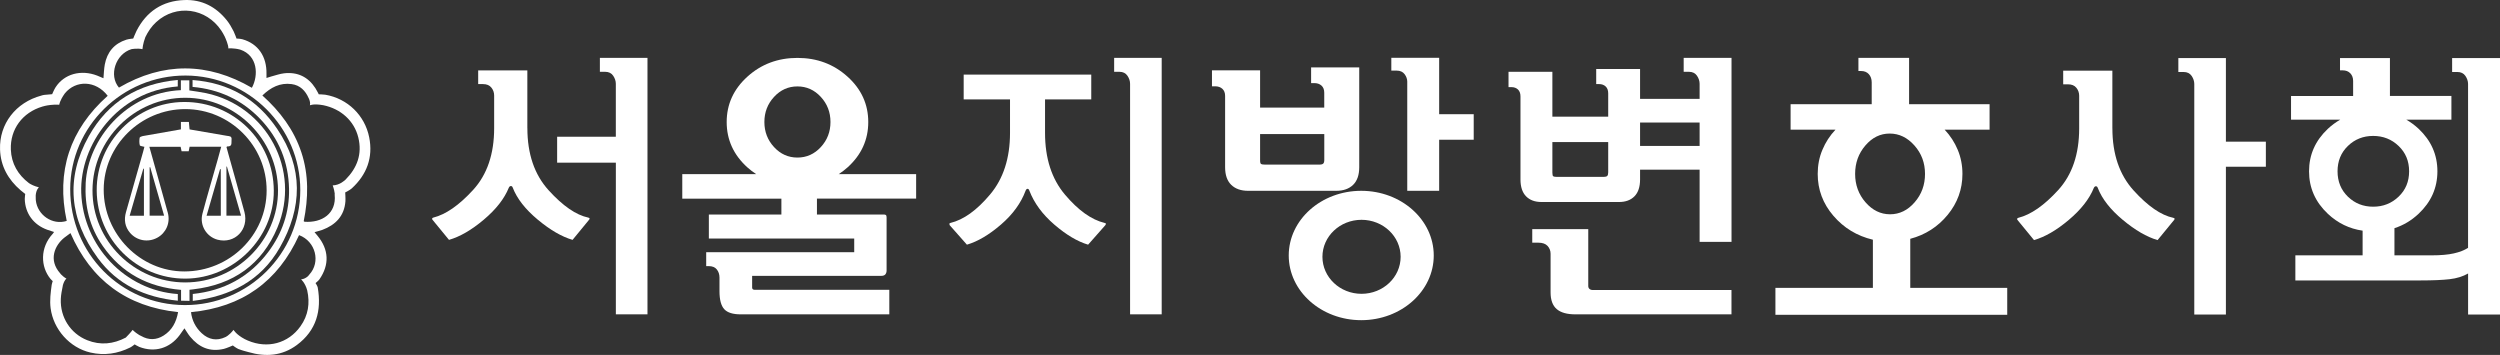 <svg width="324" height="46" viewBox="0 0 324 46" fill="none" xmlns="http://www.w3.org/2000/svg">
<rect x="0" y="0" width="324" height="46" fill="#333333" stroke="none"/>
<path d="M68.348 16.604C68.348 19.953 69.267 22.64 71.105 24.661C72.942 26.686 74.65 27.864 76.237 28.2C76.353 28.224 76.409 28.268 76.409 28.326C76.409 28.385 76.386 28.443 76.339 28.487L74.205 31.087C72.803 30.678 71.3 29.806 69.694 28.468C68.088 27.129 67.007 25.751 66.455 24.33C66.409 24.183 66.33 24.11 66.214 24.11C66.098 24.11 66.005 24.183 65.94 24.33C65.365 25.751 64.288 27.129 62.701 28.468C61.118 29.806 59.61 30.678 58.19 31.087L56.056 28.487C56.009 28.438 55.991 28.385 56.005 28.326C56.014 28.268 56.069 28.224 56.158 28.2C57.786 27.791 59.508 26.593 61.323 24.607C63.137 22.621 64.042 19.953 64.042 16.604V12.378C64.042 11.993 63.921 11.648 63.68 11.351C63.439 11.049 63.077 10.898 62.594 10.898H61.972V9.126H68.344V16.604H68.348ZM79.815 17.723H72.205V21.082H79.815V40.74H83.913V7.5H77.745V9.306H78.432C78.892 9.306 79.235 9.476 79.467 9.812C79.695 10.148 79.811 10.499 79.811 10.859V17.723H79.815Z" fill="white"/>
<path d="M118.731 25.746V22.567H108.702C109.097 22.304 109.477 22.022 109.839 21.696C111.631 20.08 112.526 18.118 112.526 15.815C112.526 13.512 111.631 11.55 109.839 9.934C108.048 8.318 105.886 7.505 103.352 7.505C100.818 7.505 98.656 8.313 96.864 9.934C95.073 11.555 94.178 13.512 94.178 15.815C94.178 18.118 95.073 20.08 96.864 21.696C97.226 22.022 97.607 22.309 98.001 22.567H88.423V25.746H101.268V27.805H91.867V30.912H110.707V32.684H91.523V34.49H91.867C92.326 34.49 92.669 34.636 92.901 34.923C93.129 35.21 93.245 35.561 93.245 35.97V37.742C93.245 38.852 93.454 39.626 93.867 40.074C94.28 40.522 94.99 40.74 96.001 40.74H115.255V37.562H97.825C97.709 37.562 97.626 37.537 97.565 37.489C97.51 37.44 97.477 37.367 97.477 37.27V35.751H114.215C114.466 35.751 114.647 35.682 114.749 35.551C114.851 35.419 114.902 35.254 114.902 35.064V28.2C114.902 28.029 114.874 27.922 114.814 27.874C114.758 27.825 114.67 27.801 114.554 27.801H105.876V25.741H118.731V25.746ZM100.317 12.558C101.152 11.653 102.164 11.2 103.347 11.2C104.531 11.2 105.542 11.653 106.378 12.558C107.213 13.464 107.63 14.549 107.63 15.81C107.63 17.071 107.213 18.157 106.378 19.062C105.542 19.968 104.531 20.42 103.347 20.42C102.159 20.42 101.152 19.968 100.317 19.062C99.482 18.157 99.064 17.076 99.064 15.81C99.064 14.549 99.482 13.464 100.317 12.558Z" fill="white"/>
<path d="M124.893 12.884V9.666H141.427V12.884H135.437V17.222C135.437 20.523 136.3 23.19 138.021 25.225C139.743 27.26 141.455 28.482 143.154 28.891C143.27 28.916 143.325 28.95 143.325 28.998C143.325 29.047 143.302 29.105 143.256 29.178L141.019 31.71C139.641 31.301 138.184 30.434 136.643 29.11C135.102 27.786 134.026 26.316 133.404 24.704C133.358 24.558 133.283 24.48 133.181 24.471C133.079 24.461 132.991 24.539 132.921 24.704C132.323 26.321 131.255 27.786 129.719 29.11C128.179 30.434 126.712 31.301 125.311 31.71L123.074 29.178C123.051 29.105 123.042 29.047 123.042 28.998C123.042 28.95 123.088 28.916 123.181 28.891C124.879 28.482 126.592 27.255 128.313 25.206C130.035 23.161 130.898 20.498 130.898 17.222V12.884H124.893ZM146.458 40.74V10.859C146.458 10.499 146.342 10.148 146.114 9.812C145.882 9.476 145.539 9.306 145.08 9.306H144.393V7.5H150.555V40.74H146.458Z" fill="white"/>
<path d="M171.623 13.941V12.018C171.623 11.614 171.503 11.307 171.266 11.093C171.025 10.879 170.719 10.771 170.338 10.771H169.92V8.737H176.157V21.672C176.157 22.679 175.893 23.439 175.364 23.955C174.835 24.471 174.101 24.729 173.173 24.729H161.758C160.825 24.729 160.096 24.471 159.567 23.955C159.038 23.439 158.774 22.679 158.774 21.672V12.431C158.774 12.027 158.653 11.721 158.416 11.507C158.175 11.292 157.869 11.185 157.488 11.185H157.071V9.111H163.308V13.941H171.623ZM163.308 17.373V20.766C163.308 21.044 163.349 21.204 163.442 21.258C163.53 21.306 163.688 21.331 163.915 21.331H171.02C171.248 21.331 171.405 21.287 171.493 21.199C171.582 21.112 171.628 20.956 171.628 20.727V17.373H163.308ZM190.993 18.113H186.515V24.729H182.38V10.572C182.38 10.241 182.264 9.92 182.037 9.613C181.805 9.306 181.461 9.15 181.002 9.15H180.315V7.495H186.515V14.802H190.993V18.113Z" fill="white"/>
<path d="M220.27 12.811V10.859C220.27 10.499 220.154 10.148 219.927 9.812C219.695 9.476 219.351 9.306 218.892 9.306H218.205V7.5H224.405V31.345H220.27V21.988H212.553V23.254C212.553 24.218 212.312 24.948 211.829 25.44C211.346 25.931 210.678 26.18 209.829 26.18H199.773C198.924 26.18 198.255 25.931 197.777 25.44C197.295 24.948 197.054 24.218 197.054 23.254V12.485C197.054 12.101 196.942 11.803 196.729 11.599C196.511 11.395 196.228 11.292 195.884 11.292H195.504V9.306H201.188V15.124H208.423V12.091C208.423 11.706 208.311 11.409 208.093 11.205C207.875 11 207.592 10.898 207.249 10.898H206.868V8.946H212.553V12.811H220.27ZM205.838 37.06C205.838 37.226 205.889 37.352 205.996 37.445C206.103 37.537 206.246 37.586 206.432 37.586H224.4V40.74H204.167C203.082 40.74 202.279 40.512 201.75 40.059C201.221 39.601 200.956 38.886 200.956 37.902V32.888C200.956 32.489 200.822 32.153 200.562 31.87C200.297 31.588 199.903 31.452 199.374 31.452H198.58V29.699H205.838V37.06ZM201.188 18.41V22.382C201.188 22.65 201.23 22.806 201.309 22.85C201.388 22.898 201.532 22.923 201.74 22.923H207.871C208.075 22.923 208.219 22.879 208.302 22.796C208.381 22.713 208.423 22.562 208.423 22.343V18.41H201.188ZM212.553 15.883V18.916H220.27V15.883H212.553Z" fill="white"/>
<path d="M232.062 16.803V13.507H242.573V10.679C242.573 10.241 242.447 9.885 242.201 9.613C241.955 9.34 241.621 9.204 241.204 9.204H240.851V7.5H247.417V13.507H257.849V16.803H252.025C252.754 17.577 253.32 18.449 253.724 19.418C254.127 20.386 254.332 21.428 254.332 22.538C254.332 24.529 253.691 26.296 252.415 27.849C251.139 29.398 249.524 30.434 247.57 30.95V37.308H260.137V40.799H230.094V37.308H242.726V31.067C240.665 30.576 238.962 29.544 237.607 27.966C236.252 26.389 235.575 24.583 235.575 22.538C235.575 21.428 235.774 20.386 236.183 19.418C236.586 18.449 237.152 17.577 237.881 16.803H232.062ZM241.751 18.858C240.865 19.89 240.424 21.121 240.424 22.538C240.424 23.96 240.874 25.186 241.77 26.218C242.67 27.251 243.728 27.771 244.953 27.771C246.178 27.771 247.241 27.255 248.137 26.218C249.037 25.186 249.482 23.96 249.482 22.538C249.482 21.116 249.028 19.89 248.113 18.858C247.199 17.826 246.132 17.309 244.907 17.309C243.691 17.305 242.638 17.821 241.751 18.858Z" fill="white"/>
<path d="M273.766 16.633C273.766 19.982 274.685 22.669 276.523 24.69C278.36 26.715 280.068 27.893 281.655 28.229C281.771 28.253 281.827 28.297 281.827 28.356C281.827 28.414 281.804 28.473 281.757 28.516L279.623 31.116C278.221 30.707 276.718 29.836 275.112 28.497C273.506 27.158 272.425 25.78 271.873 24.359C271.826 24.213 271.748 24.14 271.632 24.14C271.516 24.14 271.427 24.213 271.358 24.359C270.782 25.78 269.706 27.158 268.119 28.497C266.536 29.836 265.028 30.707 263.608 31.116L261.473 28.516C261.427 28.468 261.408 28.414 261.422 28.356C261.432 28.297 261.487 28.253 261.576 28.229C263.204 27.82 264.926 26.622 266.74 24.636C268.555 22.65 269.46 19.982 269.46 16.633V12.407C269.46 12.023 269.339 11.677 269.098 11.38C268.857 11.078 268.495 10.927 268.012 10.927H267.39V9.155H273.762V16.633H273.766ZM288.477 18.366V7.524H282.314V9.33H283.001C283.46 9.33 283.804 9.501 284.036 9.837C284.263 10.173 284.379 10.523 284.379 10.883V40.765H288.477V21.613H293.656V18.361H288.477V18.366Z" fill="white"/>
<path d="M176.417 24.729C171.229 24.729 167.02 28.482 167.02 33.112C167.02 37.742 171.229 41.495 176.417 41.495C181.605 41.495 185.814 37.742 185.814 33.112C185.814 28.482 181.61 24.729 176.417 24.729ZM176.454 38.078C173.656 38.078 171.387 35.931 171.387 33.282C171.387 30.634 173.656 28.487 176.454 28.487C179.252 28.487 181.522 30.634 181.522 33.282C181.522 35.931 179.252 38.078 176.454 38.078Z" fill="white"/>
<path d="M317.796 7.524V9.33H318.482C318.942 9.33 319.285 9.501 319.517 9.837C319.745 10.173 319.861 10.523 319.861 10.883V32.119C319.378 32.43 318.766 32.674 318.018 32.839C317.271 33.01 316.301 33.093 315.109 33.093H310.32V29.573C311.475 29.198 312.519 28.58 313.452 27.703C315.076 26.175 315.888 24.339 315.888 22.197C315.888 20.055 315.076 18.22 313.452 16.691C312.951 16.224 312.417 15.835 311.856 15.508H317.703V12.436H309.735V7.524H303.266V9.116H303.614C304.023 9.116 304.352 9.243 304.598 9.496C304.839 9.749 304.965 10.08 304.965 10.489V12.441H296.918V15.513H303.285C302.723 15.839 302.19 16.229 301.688 16.696C300.064 18.225 299.252 20.06 299.252 22.202C299.252 24.344 300.064 26.18 301.688 27.708C302.978 28.92 304.482 29.646 306.194 29.894V33.093H297.479V36.344H313.735C315.294 36.344 316.543 36.291 317.471 36.184C318.399 36.077 319.197 35.828 319.865 35.444V40.765H324V7.524H317.796ZM302.946 22.202C302.946 20.878 303.391 19.783 304.287 18.916C305.183 18.049 306.273 17.616 307.563 17.616C308.853 17.616 309.953 18.049 310.858 18.916C311.768 19.783 312.222 20.878 312.222 22.202C312.222 23.526 311.768 24.622 310.858 25.488C309.949 26.355 308.853 26.788 307.563 26.788C306.273 26.788 305.183 26.355 304.287 25.488C303.396 24.622 302.946 23.526 302.946 22.202Z" fill="white"/>
<path d="M47.845 17.781C47.275 14.945 45.051 12.779 42.169 12.277C41.898 12.23 41.314 12.225 41.314 12.225C41.314 12.225 41.048 11.694 40.87 11.42C39.931 9.962 38.553 9.301 36.816 9.501C36.26 9.566 35.722 9.762 35.176 9.906C34.975 9.957 34.779 10.032 34.536 10.106C34.536 9.878 34.531 9.725 34.536 9.571C34.578 7.308 33.452 5.673 31.425 5.091C31.149 5.012 30.654 4.998 30.654 4.998C30.654 4.998 30.406 4.309 30.276 4.057C30.023 3.559 29.738 3.061 29.393 2.627C27.982 0.876 26.165 -0.083 23.88 0.006C21.04 0.113 18.98 1.491 17.695 3.997C17.537 4.309 17.265 4.993 17.265 4.993C17.265 4.993 16.682 5.049 16.383 5.142C14.808 5.64 13.879 6.753 13.58 8.365C13.477 8.928 13.463 9.51 13.407 10.139C13.099 10.009 12.846 9.892 12.585 9.794C10.497 8.989 8.324 9.571 7.199 11.317C7.021 11.592 6.759 12.207 6.759 12.207C6.759 12.207 6.082 12.272 5.722 12.3C5.601 12.309 5.479 12.356 5.358 12.388C2.051 13.273 -0.112 16.053 0.005 19.378C0.079 21.53 1.056 23.276 2.677 24.664C2.873 24.831 3.27 25.139 3.27 25.139C3.27 25.139 3.204 25.572 3.209 25.791C3.256 27.658 4.349 29.134 6.115 29.772C6.4 29.875 6.689 29.963 7.007 30.066C6.932 30.164 6.895 30.233 6.844 30.289C5.157 32.11 5.26 34.578 6.535 36.134C6.629 36.25 6.834 36.432 6.834 36.432C6.834 36.432 6.708 36.818 6.699 36.916C6.563 37.922 6.428 38.919 6.559 39.943C6.918 42.686 9.034 45.075 11.725 45.69C13.528 46.104 15.248 45.843 16.887 45.028C17.083 44.931 17.452 44.633 17.452 44.633C17.452 44.633 17.845 44.879 18.055 44.959C20.045 45.727 21.998 45.149 23.273 43.44C23.483 43.156 23.684 42.868 23.904 42.551C24.17 42.942 24.375 43.31 24.642 43.631C25.782 45.01 27.178 45.643 29.01 45.215C29.365 45.131 30.177 44.772 30.177 44.772C30.177 44.772 30.556 45.07 30.864 45.219C31.481 45.457 31.756 45.503 32.209 45.634C34.438 46.281 36.568 46.127 38.474 44.712C41.001 42.835 41.697 40.255 41.179 37.261C41.146 37.065 40.894 36.688 40.894 36.688C40.894 36.688 41.277 36.376 41.398 36.204C42.72 34.299 42.622 32.329 41.146 30.55C41.029 30.41 40.917 30.271 40.763 30.089C40.978 30.029 41.123 29.987 41.267 29.945C41.431 29.898 41.599 29.856 41.763 29.796C43.496 29.153 44.626 27.984 44.766 26.093C44.794 25.721 44.738 24.943 44.738 24.943C44.738 24.943 45.336 24.645 45.589 24.417C47.537 22.629 48.373 20.421 47.845 17.781ZM17.032 6.372C17.032 6.372 17.793 6.223 18.461 6.372C18.461 6.372 18.508 5.668 18.835 4.816C19.19 4.085 19.639 3.41 20.255 2.851C22.825 0.509 26.716 1.016 28.678 3.959C28.841 4.201 28.982 4.462 29.117 4.723C29.224 4.956 29.617 5.822 29.593 6.274C29.593 6.274 30.299 6.204 31.14 6.432C33.405 7.205 33.527 9.757 32.644 11.378C26.912 8.053 21.152 8.015 15.416 11.354C14.061 9.766 14.981 7 17.032 6.372ZM4.643 25.958C4.639 25.907 4.639 25.861 4.634 25.814C4.629 25.712 4.625 25.609 4.629 25.502C4.634 25.432 4.629 25.367 4.629 25.302C4.695 24.552 5.045 24.277 5.045 24.277C4.456 24.133 4.041 23.923 3.756 23.737C2.331 22.652 1.476 21.204 1.406 19.388C1.303 16.752 2.91 14.582 5.489 13.813C5.596 13.781 5.708 13.753 5.82 13.725C6.143 13.65 6.858 13.52 7.68 13.571C7.68 13.571 7.726 13.05 8.399 12.109C9.815 10.367 12.398 10.39 13.958 12.416C9.048 16.789 7.259 22.21 8.647 28.631C6.787 29.223 4.839 27.854 4.643 25.958ZM21.204 43.487C20.26 44.083 19.26 44.097 18.303 43.547C18.214 43.496 18.13 43.459 18.05 43.422C17.803 43.273 17.499 43.059 17.186 42.756C17.186 42.756 16.99 43.049 16.299 43.752C14.706 44.586 13.033 44.786 11.286 44.083C9.142 43.221 7.782 41.126 7.881 38.746C7.904 38.192 8.016 37.633 8.128 37.088C8.138 37.042 8.147 36.995 8.152 36.949C8.366 36.231 8.614 36.115 8.614 36.115C8.315 35.943 8.081 35.738 7.899 35.552C7.867 35.505 7.834 35.459 7.792 35.417C6.25 33.679 7.096 31.803 8.324 30.811C8.567 30.615 8.824 30.438 9.133 30.21C11.8 36.301 16.415 39.743 23.081 40.451C22.843 41.764 22.292 42.798 21.204 43.487ZM23.95 39.538C15.677 39.515 9.076 32.827 9.1 24.491C9.119 16.393 15.855 9.771 24.049 9.79C32.219 9.808 38.927 16.514 38.918 24.645C38.913 32.874 32.196 39.556 23.95 39.538ZM40.086 35.589C40.025 35.654 39.969 35.724 39.922 35.789C39.684 36.003 39.38 36.176 39.02 36.204C39.02 36.204 39.558 36.66 39.815 37.638C40.184 39.286 39.959 40.865 38.932 42.299C37.353 44.507 34.671 45.224 32.126 44.139C31.985 44.078 31.85 44.018 31.714 43.948C30.593 43.352 30.266 42.751 30.266 42.751C29.673 43.506 29.21 43.687 29.21 43.687C28.094 44.218 27.043 44.023 26.137 43.18C25.357 42.448 24.889 41.559 24.754 40.455C31.359 39.822 36.026 36.502 38.759 30.471C40.903 31.272 41.59 33.959 40.086 35.589ZM44.78 23.281C44.678 23.378 44.01 24.012 43.117 24.026C43.117 24.026 43.309 24.524 43.379 25.069C43.379 25.125 43.37 25.176 43.374 25.232C43.622 27.677 41.716 28.902 39.469 28.739C39.441 28.739 39.418 28.706 39.361 28.664C39.969 25.679 40.03 22.689 39.058 19.746C38.091 16.822 36.306 14.442 34.003 12.374C35.092 11.322 36.292 10.698 37.792 10.898C38.89 11.042 39.586 11.76 40.006 12.728C40.02 12.761 40.034 12.789 40.053 12.821C40.142 13.04 40.24 13.371 40.165 13.65C40.165 13.65 40.614 13.403 41.898 13.636C44.173 14.102 45.902 15.653 46.434 17.809C46.971 19.984 46.271 21.776 44.78 23.281Z" fill="white"/>
<path d="M25.076 37.493C30.224 36.893 33.952 34.28 35.956 29.488C39.053 22.075 34.592 13.748 26.707 12.072C26.006 11.923 25.291 11.839 24.539 11.718C24.539 11.28 24.539 10.851 24.539 10.409C24.156 10.409 23.82 10.409 23.441 10.409C23.441 10.861 23.441 11.275 23.441 11.685C16.336 12.006 11.398 18.07 11.104 23.723C10.95 26.69 11.613 29.423 13.323 31.887C15.771 35.412 19.2 37.209 23.465 37.568C23.465 37.759 23.465 38.97 23.465 38.97L24.562 38.993L24.558 37.554C24.553 37.554 24.646 37.54 25.076 37.493ZM11.987 24.64C12.02 18.065 17.448 12.663 24.02 12.672C30.561 12.677 35.989 18.084 36.031 24.631C36.073 31.16 30.617 36.599 24.011 36.604C17.401 36.604 11.949 31.183 11.987 24.64Z" fill="white"/>
<path d="M35.928 16.715C33.312 12.835 29.668 10.726 24.955 10.372C24.955 10.703 24.955 10.963 24.955 11.261C28.412 11.573 31.373 12.942 33.756 15.448C36.157 17.972 37.386 21.003 37.46 24.473C37.521 27.495 36.582 30.233 34.77 32.65C32.326 35.906 29.024 37.68 24.983 38.099C24.983 38.406 24.983 38.667 24.983 38.998C29.822 38.392 33.788 36.418 36.255 32.101C39.198 26.936 39.338 21.772 35.928 16.715Z" fill="white"/>
<path d="M10.529 24.999C10.3 18.777 15.229 11.792 23.04 11.205C23.04 10.954 23.04 10.698 23.04 10.363C17.915 10.833 14.014 13.18 11.52 17.627C8.436 23.122 9.011 28.445 12.683 33.451C15.224 36.916 18.807 38.541 23.044 38.97C23.044 38.63 23.044 38.388 23.044 38.108C16.163 37.633 10.777 31.817 10.529 24.999Z" fill="white"/>
<path d="M23.838 13.217C17.593 13.255 12.491 18.433 12.533 24.692C12.58 31.039 17.737 36.148 24.058 36.11C30.28 36.073 35.522 30.839 35.484 24.706C35.447 18.27 30.294 13.18 23.838 13.217ZM23.885 35.179C18.177 35.179 13.426 30.355 13.44 24.561C13.454 18.847 18.237 14.135 24.016 14.139C29.822 14.144 34.569 18.894 34.555 24.692C34.545 30.485 29.771 35.174 23.885 35.179Z" fill="white"/>
<path d="M31.677 27.467C31.004 24.948 30.29 22.442 29.589 19.928C29.505 19.63 29.425 19.336 29.351 19.057C29.411 19.01 29.435 18.973 29.458 18.978C30.149 19.006 29.963 18.507 30.009 18.116C30.07 17.613 29.715 17.655 29.416 17.604C27.8 17.325 26.183 17.05 24.567 16.77C24.534 16.421 24.506 16.114 24.478 15.802C24.119 15.802 23.801 15.802 23.446 15.802C23.446 16.132 23.446 16.426 23.446 16.766C21.755 17.059 20.12 17.338 18.489 17.637C18.345 17.665 18.106 17.762 18.097 17.855C18.05 18.177 18.036 18.521 18.12 18.829C18.148 18.936 18.489 18.959 18.714 19.029C18.662 19.225 18.616 19.42 18.564 19.611C17.817 22.238 17.069 24.864 16.327 27.495C16.051 28.473 16.182 29.395 16.859 30.182C17.742 31.202 19.181 31.453 20.367 30.816C21.526 30.196 22.101 28.874 21.75 27.584C21.353 26.121 20.942 24.669 20.531 23.211C20.148 21.832 19.76 20.454 19.358 19.029C20.746 19.029 22.068 19.029 23.409 19.029C23.451 19.22 23.493 19.411 23.535 19.606C23.857 19.606 24.151 19.606 24.455 19.606C24.497 19.401 24.53 19.22 24.572 19.02C25.922 19.02 27.258 19.02 28.669 19.02C28.496 19.644 28.342 20.23 28.178 20.808C27.529 23.104 26.847 25.39 26.235 27.7C25.842 29.195 26.758 30.685 28.201 31.067C30.43 31.645 32.284 29.74 31.677 27.467ZM18.653 27.956C18.041 27.956 17.452 27.956 16.803 27.956C17.401 25.893 17.99 23.877 18.574 21.86C18.602 21.86 18.63 21.865 18.653 21.865C18.653 23.886 18.653 25.907 18.653 27.956ZM19.391 21.683C19.414 21.674 19.442 21.669 19.466 21.66C20.064 23.742 20.662 25.823 21.269 27.952C20.61 27.952 20.017 27.952 19.391 27.952C19.391 25.851 19.391 23.77 19.391 21.683ZM28.617 27.956C28.015 27.956 27.44 27.956 26.772 27.956C27.361 25.921 27.94 23.923 28.519 21.921C28.552 21.926 28.584 21.93 28.613 21.939C28.617 23.923 28.617 25.912 28.617 27.956ZM29.346 27.952C29.346 25.828 29.346 23.714 29.346 21.6C29.365 21.59 29.383 21.581 29.407 21.576C30.014 23.677 30.617 25.782 31.242 27.952C30.565 27.952 29.977 27.952 29.346 27.952Z" fill="white"/>
</svg>
